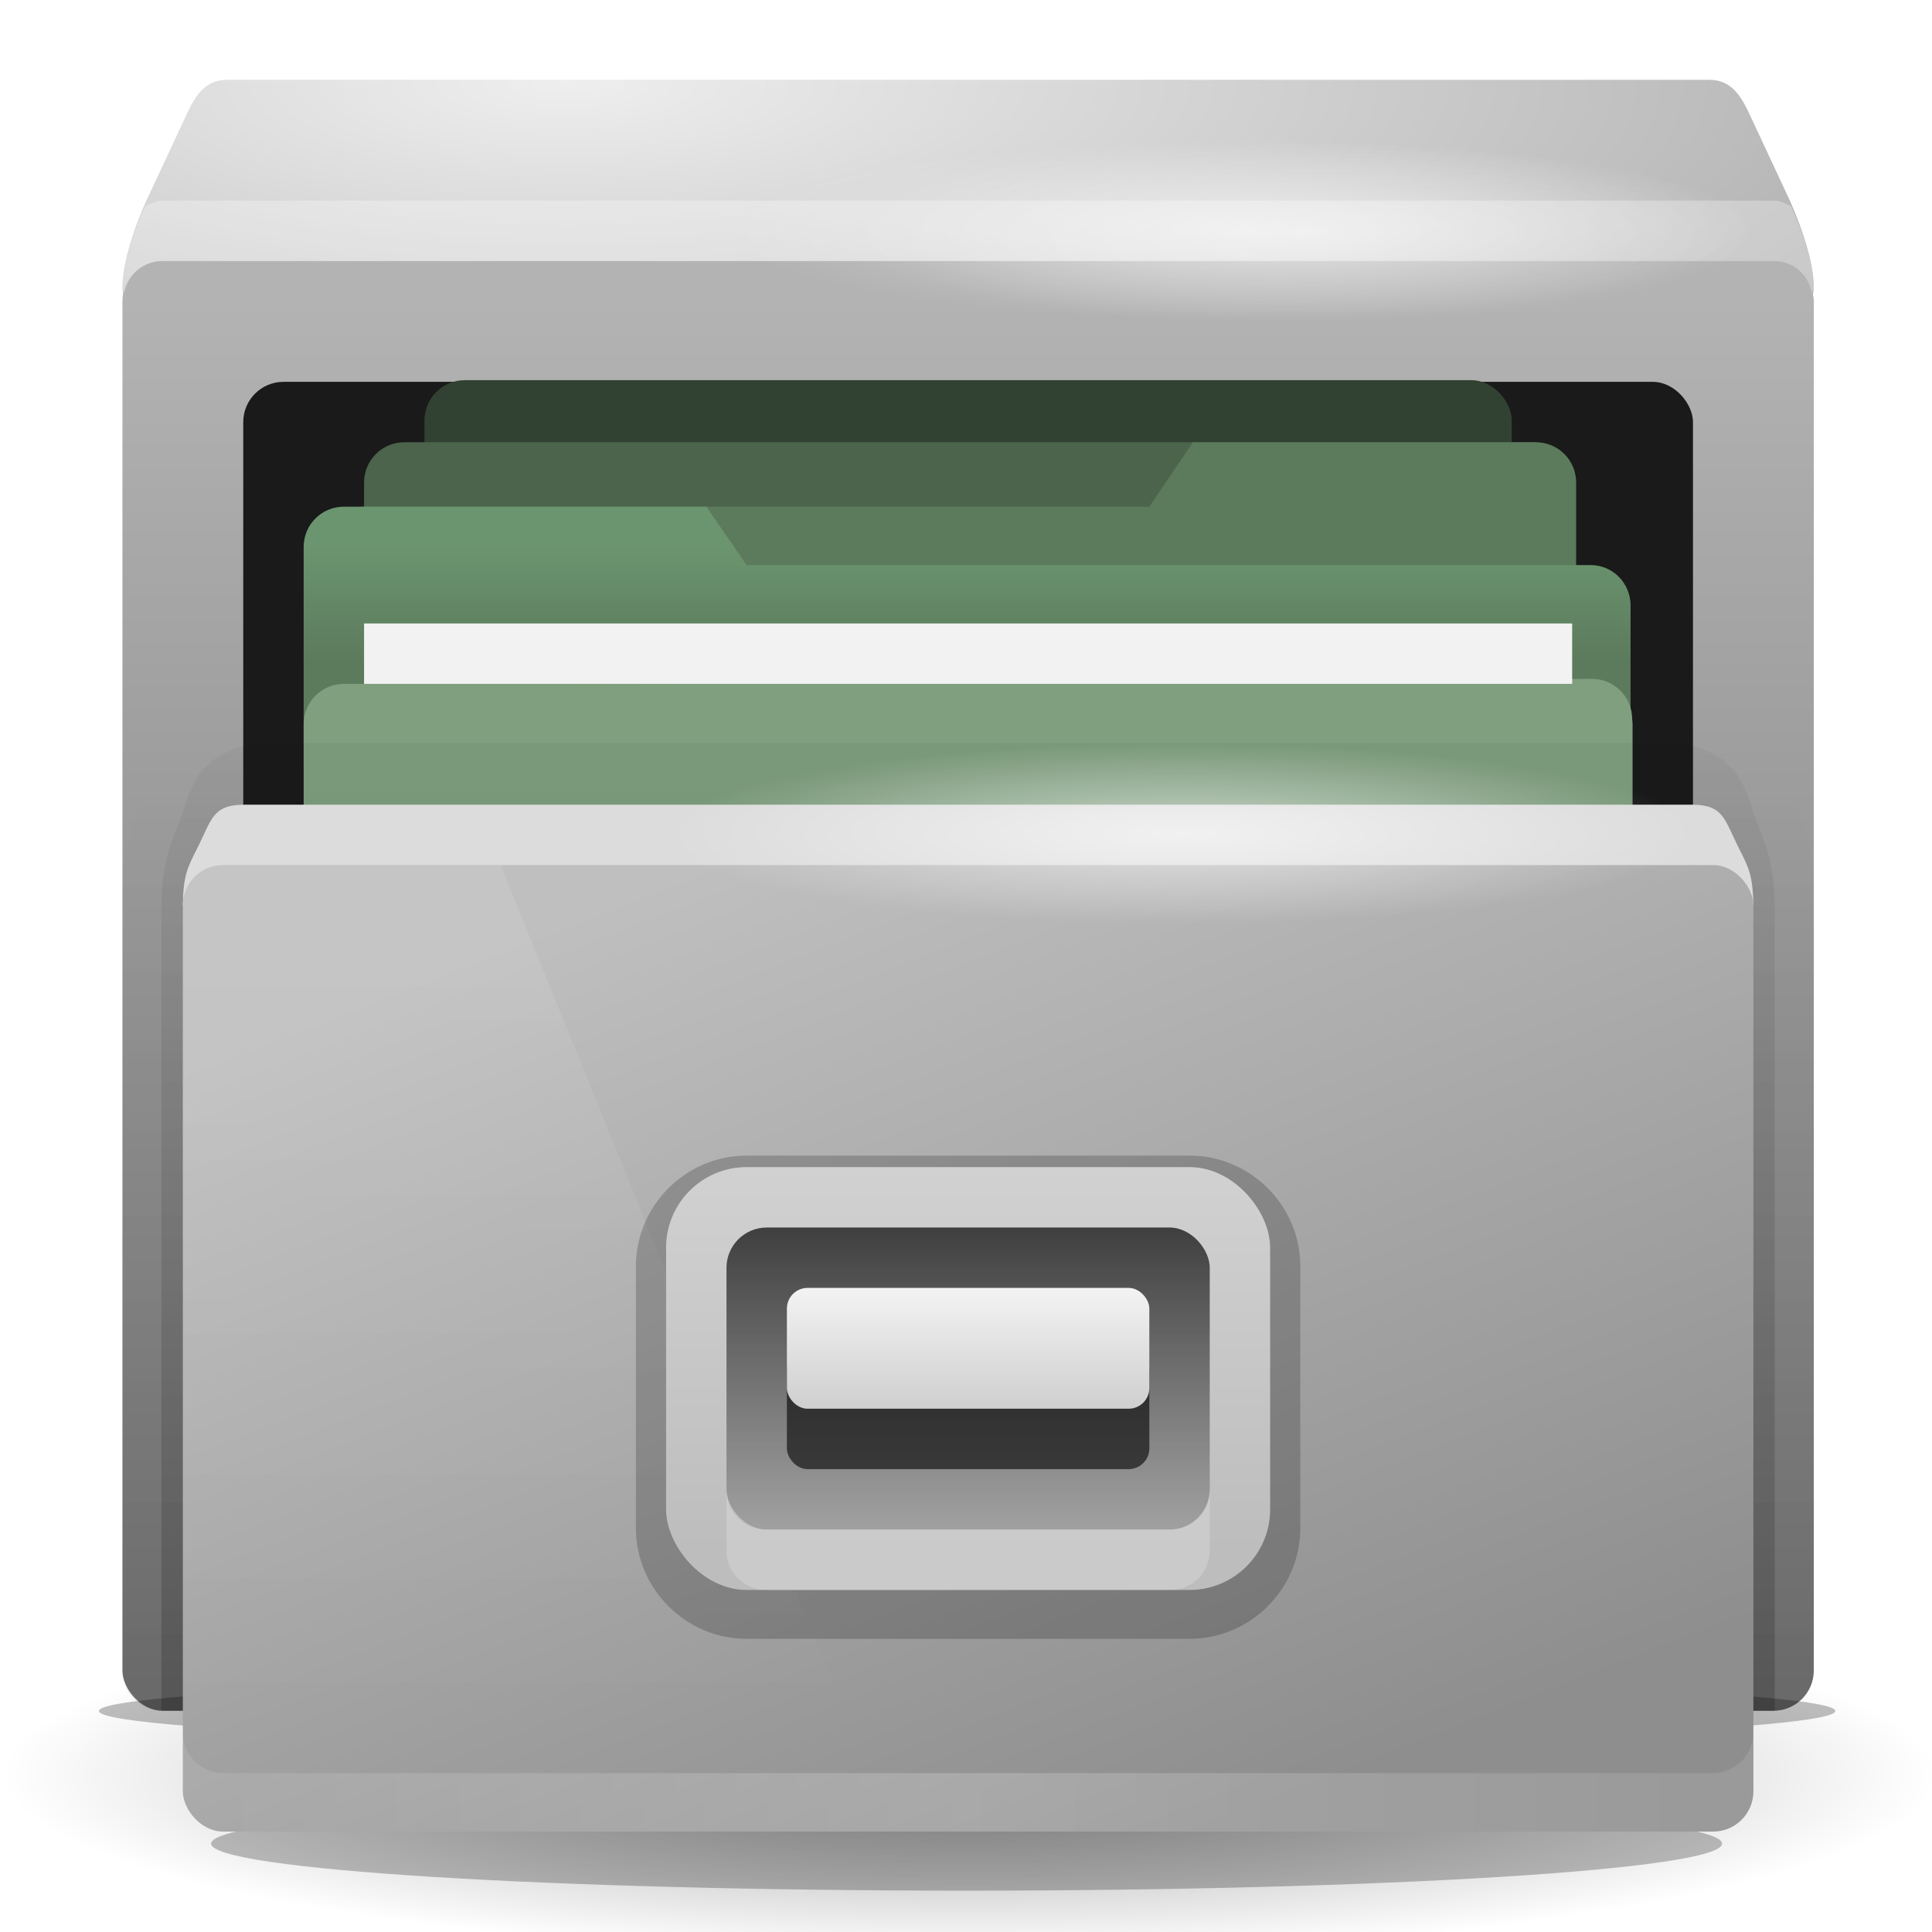 <?xml version="1.0" encoding="UTF-8" standalone="no"?>
<!-- Created with Inkscape (http://www.inkscape.org/) -->

<svg
   xmlns:dc="http://purl.org/dc/elements/1.1/"
   xmlns:cc="http://creativecommons.org/ns#"
   xmlns:rdf="http://www.w3.org/1999/02/22-rdf-syntax-ns#"
   xmlns:svg="http://www.w3.org/2000/svg"
   xmlns="http://www.w3.org/2000/svg"
   xmlns:xlink="http://www.w3.org/1999/xlink"
   xmlns:sodipodi="http://sodipodi.sourceforge.net/DTD/sodipodi-0.dtd"
   xmlns:inkscape="http://www.inkscape.org/namespaces/inkscape"
   width="32"
   height="32"
   id="svg4523"
   version="1.1"
   inkscape:version="0.48.3.1 r9886"
   sodipodi:docname="New document 9">
  <defs
     id="defs4525">
    <radialGradient
       inkscape:collect="always"
       xlink:href="#linearGradient4147-2"
       id="radialGradient3763"
       gradientUnits="userSpaceOnUse"
       gradientTransform="matrix(1,0,0,0.143,0,116.571)"
       cx="88"
       cy="136"
       fx="88"
       fy="136"
       r="56" />
    <linearGradient
       inkscape:collect="always"
       id="linearGradient4147-2">
      <stop
         style="stop-color:#000000;stop-opacity:1;"
         offset="0"
         id="stop4149-7" />
      <stop
         style="stop-color:#000000;stop-opacity:0;"
         offset="1"
         id="stop4151-3" />
    </linearGradient>
    <radialGradient
       inkscape:collect="always"
       xlink:href="#linearGradient4008"
       id="radialGradient3765"
       gradientUnits="userSpaceOnUse"
       gradientTransform="matrix(1.667,8.6295854e-8,-3.4519865e-8,0.49,-62.667,754.035)"
       cx="94"
       cy="432.5"
       fx="94"
       fy="432.5"
       r="21" />
    <linearGradient
       id="linearGradient4008">
      <stop
         style="stop-color:#eeeeee;stop-opacity:1;"
         offset="0"
         id="stop4010" />
      <stop
         style="stop-color:#b2b2b2;stop-opacity:1;"
         offset="1"
         id="stop4012" />
    </linearGradient>
    <linearGradient
       inkscape:collect="always"
       xlink:href="#linearGradient4025"
       id="linearGradient3767"
       gradientUnits="userSpaceOnUse"
       gradientTransform="translate(0,-24)"
       x1="102"
       y1="995.362"
       x2="102"
       y2="1030.362" />
    <linearGradient
       id="linearGradient4025">
      <stop
         style="stop-color:#b3b3b3;stop-opacity:1;"
         offset="0"
         id="stop4027" />
      <stop
         style="stop-color:#737373;stop-opacity:1;"
         offset="1"
         id="stop4029" />
    </linearGradient>
    <linearGradient
       inkscape:collect="always"
       xlink:href="#linearGradient4022"
       id="linearGradient3769"
       gradientUnits="userSpaceOnUse"
       x1="90"
       y1="1002.415"
       x2="90"
       y2="1005.362"
       gradientTransform="translate(0.5,0)" />
    <linearGradient
       id="linearGradient4022">
      <stop
         id="stop4024"
         offset="0"
         style="stop-color:#6b956f;stop-opacity:1" />
      <stop
         id="stop4026"
         offset="1"
         style="stop-color:#5c7a5c;stop-opacity:1" />
    </linearGradient>
    <linearGradient
       inkscape:collect="always"
       xlink:href="#radialGradient2488"
       id="linearGradient3771"
       gradientUnits="userSpaceOnUse"
       x1="94.234"
       y1="461.03"
       x2="94.234"
       y2="468.938" />
    <radialGradient
       id="radialGradient2488"
       gradientUnits="userSpaceOnUse"
       cy="14.113"
       cx="63.969"
       gradientTransform="matrix(1.008,-6.1246e-8,3.9794e-8,0.654,114.593,1019.51)"
       r="23.097">
      <stop
         id="stop3618"
         style="stop-color:#7f9f7f"
         offset="0" />
      <stop
         id="stop3270"
         style="stop-color:#6b956f"
         offset=".5" />
      <stop
         id="stop3620"
         style="stop-color:#5c7a5c"
         offset="1" />
    </radialGradient>
    <filter
       color-interpolation-filters="sRGB"
       inkscape:collect="always"
       id="filter7008-1-41"
       x="-0.056"
       width="1.112"
       y="-0.393"
       height="1.786">
      <feGaussianBlur
         inkscape:collect="always"
         stdDeviation="2.622"
         id="feGaussianBlur7010-9-35" />
    </filter>
    <filter
       color-interpolation-filters="sRGB"
       inkscape:collect="always"
       id="filter4659"
       x="-0.059"
       width="1.118"
       y="-0.413"
       height="1.826">
      <feGaussianBlur
         inkscape:collect="always"
         stdDeviation="2.752"
         id="feGaussianBlur4661" />
    </filter>
    <linearGradient
       inkscape:collect="always"
       xlink:href="#linearGradient4073"
       id="linearGradient3773"
       gradientUnits="userSpaceOnUse"
       gradientTransform="translate(0,540.362)"
       x1="94"
       y1="493"
       x2="94"
       y2="467" />
    <linearGradient
       inkscape:collect="always"
       id="linearGradient4073">
      <stop
         style="stop-color:#000000;stop-opacity:1;"
         offset="0"
         id="stop4075" />
      <stop
         style="stop-color:#000000;stop-opacity:0;"
         offset="1"
         id="stop4077" />
    </linearGradient>
    <linearGradient
       inkscape:collect="always"
       xlink:href="#linearGradient4073"
       id="linearGradient3775"
       gradientUnits="userSpaceOnUse"
       gradientTransform="translate(0,540.362)"
       x1="94"
       y1="493"
       x2="94"
       y2="459.696" />
    <linearGradient
       inkscape:collect="always"
       xlink:href="#linearGradient4033"
       id="linearGradient3777"
       gradientUnits="userSpaceOnUse"
       x1="95"
       y1="1010.362"
       x2="105"
       y2="1035.362"
       gradientTransform="matrix(1.026,0,0,1,-2.737,0)" />
    <linearGradient
       id="linearGradient4033">
      <stop
         style="stop-color:#bfbfbf;stop-opacity:1;"
         offset="0"
         id="stop4035" />
      <stop
         style="stop-color:#8e8e8e;stop-opacity:1;"
         offset="1"
         id="stop4037" />
    </linearGradient>
    <linearGradient
       inkscape:collect="always"
       xlink:href="#linearGradient4100-0"
       id="linearGradient3779"
       gradientUnits="userSpaceOnUse"
       x1="89.381"
       y1="468.545"
       x2="89.381"
       y2="490.596"
       gradientTransform="matrix(1.026,0,0,1,-2.737,540.362)" />
    <linearGradient
       inkscape:collect="always"
       id="linearGradient4100-0">
      <stop
         style="stop-color:#ffffff;stop-opacity:1;"
         offset="0"
         id="stop4102-52" />
      <stop
         style="stop-color:#ffffff;stop-opacity:0;"
         offset="1"
         id="stop4104-3" />
    </linearGradient>
    <linearGradient
       inkscape:collect="always"
       xlink:href="#linearGradient4100-0"
       id="linearGradient3781"
       gradientUnits="userSpaceOnUse"
       gradientTransform="matrix(1.026,0,0,1,-2.737,0)"
       spreadMethod="reflect"
       x1="104"
       y1="1033.362"
       x2="142"
       y2="1033.362" />
    <radialGradient
       r="11.5"
       fy="30.5"
       fx="203.5"
       cy="30.5"
       cx="203.5"
       gradientTransform="matrix(1,0,0,0.13,0,26.522)"
       gradientUnits="userSpaceOnUse"
       id="radialGradient4687"
       xlink:href="#linearGradient4563-4-4"
       inkscape:collect="always" />
    <linearGradient
       inkscape:collect="always"
       id="linearGradient4563-4-4">
      <stop
         style="stop-color:#ffffff;stop-opacity:1;"
         offset="0"
         id="stop4565-8-9" />
      <stop
         style="stop-color:#ffffff;stop-opacity:0;"
         offset="1"
         id="stop4567-0-0" />
    </linearGradient>
    <radialGradient
       inkscape:collect="always"
       xlink:href="#linearGradient4563-4-4"
       id="radialGradient4708"
       gradientUnits="userSpaceOnUse"
       gradientTransform="matrix(1,0,0,0.13,0,26.522)"
       cx="203.5"
       cy="30.5"
       fx="203.5"
       fy="30.5"
       r="11.5" />
    <linearGradient
       inkscape:collect="always"
       xlink:href="#radialGradient2496"
       id="linearGradient3785"
       gradientUnits="userSpaceOnUse"
       gradientTransform="matrix(1.026,0,0,1,-2.737,-24)"
       x1="103"
       y1="1026.362"
       x2="103"
       y2="1017.362" />
    <radialGradient
       id="radialGradient2496"
       gradientUnits="userSpaceOnUse"
       cy="5.017"
       cx="3"
       gradientTransform="matrix(0,1.097,-1.386,0,178.355,1018.243)"
       r="21">
      <stop
         id="stop3486"
         style="stop-color:#bdbdbd"
         offset="0" />
      <stop
         id="stop3488"
         style="stop-color:#d0d0d0"
         offset="1" />
    </radialGradient>
    <linearGradient
       inkscape:collect="always"
       xlink:href="#linearGradient4147"
       id="linearGradient3787"
       gradientUnits="userSpaceOnUse"
       gradientTransform="matrix(1.026,0,0,1,-2.737,-24)"
       x1="103.701"
       y1="1018.316"
       x2="103.701"
       y2="1028.026" />
    <linearGradient
       inkscape:collect="always"
       id="linearGradient4147">
      <stop
         style="stop-color:#000000;stop-opacity:1;"
         offset="0"
         id="stop4149" />
      <stop
         style="stop-color:#000000;stop-opacity:0;"
         offset="1"
         id="stop4151" />
    </linearGradient>
    <linearGradient
       inkscape:collect="always"
       xlink:href="#linearGradient2494"
       id="linearGradient3789"
       gradientUnits="userSpaceOnUse"
       gradientTransform="matrix(1.026,0,0,0.8,-2.737,612.162)"
       x1="104"
       y1="479"
       x2="104"
       y2="484" />
    <linearGradient
       id="linearGradient2494"
       y2="16.19"
       gradientUnits="userSpaceOnUse"
       x2="62.989"
       gradientTransform="matrix(0.642,0,0,0.64,137.448,1016.414)"
       y1="13.183"
       x1="62.989">
      <stop
         id="stop6406"
         style="stop-color:#f9f9f9"
         offset="0" />
      <stop
         id="stop6408"
         style="stop-color:#c9c9c9"
         offset="1" />
    </linearGradient>
    <radialGradient
       inkscape:collect="always"
       xlink:href="#linearGradient4619"
       id="radialGradient4625"
       cx="206.5"
       cy="91.5"
       fx="206.5"
       fy="91.5"
       r="6.5"
       gradientTransform="matrix(1,0,0,0.231,0,70.385)"
       gradientUnits="userSpaceOnUse" />
    <linearGradient
       inkscape:collect="always"
       id="linearGradient4619">
      <stop
         style="stop-color:#ffffff;stop-opacity:1;"
         offset="0"
         id="stop4621" />
      <stop
         style="stop-color:#ffffff;stop-opacity:0;"
         offset="1"
         id="stop4623" />
    </linearGradient>
  </defs>
  <sodipodi:namedview
     id="base"
     pagecolor="#ffffff"
     bordercolor="#666666"
     borderopacity="1.0"
     inkscape:pageopacity="0.0"
     inkscape:pageshadow="2"
     inkscape:zoom="12.434498"
     inkscape:cx="8.253853"
     inkscape:cy="15.753822"
     inkscape:document-units="px"
     inkscape:current-layer="layer1"
     showgrid="false"
     fit-margin-top="0"
     fit-margin-left="0"
     fit-margin-right="0"
     fit-margin-bottom="0"
     inkscape:window-width="1855"
     inkscape:window-height="1056"
     inkscape:window-x="65"
     inkscape:window-y="24"
     inkscape:window-maximized="1" />
  <g
     inkscape:label="Layer 1"
     inkscape:groupmode="layer"
     id="layer1"
     transform="translate(-244,-887.791)">
    <g
       transform="matrix(0.667,0,0,0.667,190.667,244.883)"
       id="32px"
       inkscape:export-filename="nautilus02.png"
       inkscape:export-xdpi="90"
       inkscape:export-ydpi="90"
       style="display:inline"
       inkscape:label="#g3646">
      <path
         transform="matrix(0.429,0,0,0.563,66.286,931.362)"
         d="m 144,136 c 0,4.418 -25.072,8 -56,8 -30.928,0 -56,-3.582 -56,-8 0,-4.418 25.072,-8 56,-8 30.928,0 56,3.582 56,8 z"
         sodipodi:ry="8"
         sodipodi:rx="56"
         sodipodi:cy="136"
         sodipodi:cx="88"
         id="path3648"
         style="opacity:0.4;color:#000000;fill:url(#radialGradient3763);fill-opacity:1;fill-rule:nonzero;stroke:none;stroke-width:1;marker:none;visibility:visible;display:inline;overflow:visible;enable-background:accumulate"
         sodipodi:type="arc" />
      <path
         inkscape:connector-curvature="0"
         id="path3650"
         d="m 85.594,965.862 c -0.554,0 -0.794,0.416 -1,0.857 l -1,2.143 c 0,0 -0.594,1.286 -0.594,2.143 0,0.475 0.446,0.869 1,0.857 l 20,-0.429 20,0.429 c 0.554,0.012 1,-0.382 1,-0.857 0,-0.857 -0.594,-2.143 -0.594,-2.143 l -1,-2.143 c -0.206,-0.441 -0.446,-0.857 -1,-0.857 l -18.406,0 -18.406,0 z"
         style="fill:url(#radialGradient3765);fill-opacity:1;stroke:none" />
      <rect
         ry="1"
         y="970.362"
         x="83"
         height="36"
         width="42"
         id="rect3652"
         style="fill:url(#linearGradient3767);fill-opacity:1;stroke:none" />
      <rect
         ry="1"
         y="973.362"
         x="86"
         height="29"
         width="36"
         id="rect3654"
         style="fill:#1a1a1a;fill-opacity:1;stroke:none" />
      <rect
         ry="1"
         y="973.321"
         x="90.5"
         height="3.867"
         width="27"
         id="rect3656"
         style="fill:#324232;fill-opacity:1;stroke:none" />
      <rect
         style="fill:#4b644b;fill-opacity:1;stroke:none"
         id="rect3660"
         width="30"
         height="4"
         x="89"
         y="974.862"
         ry="1" />
      <path
         sodipodi:nodetypes="sccssssssss"
         inkscape:connector-curvature="0"
         id="path3662"
         d="m 89,976.462 19.5,0 1.083,-1.6 8.516,0 c 0.554,0 1,0.446 1,1 l 0,3.6 c 0,0.554 -0.446,1 -1,1 l -29.1,0 c -0.554,0 -1,-0.446 -1,-1 l 0,-2 c 0,-0.554 0.446,-1 1,-1 z"
         style="fill:#5c7a5c;fill-opacity:1;stroke:none" />
      <g
         transform="translate(0,-25)"
         id="g3664">
        <path
           sodipodi:nodetypes="scccccssccs"
           inkscape:connector-curvature="0"
           id="path3666"
           d="m 88.5,1001.462 c -0.554,0 -1,0.446 -1,1 l 0,4.9 0.812,0 10.188,0 21.95,0 0,-3.45 c 0,-0.554 -0.446,-1.004 -1,-1 l -20.95,0 -1,-1.45 z"
           style="fill:url(#linearGradient3769);fill-opacity:1;stroke:none" />
        <rect
           style="fill:url(#linearGradient3771);fill-opacity:1;stroke:none"
           id="rect3668"
           width="33"
           height="6"
           x="87.5"
           y="465.5"
           transform="translate(0,540.362)"
           ry="1" />
        <path
           inkscape:connector-curvature="0"
           id="path3670"
           d="m 88.51,1005.887 c -0.554,0 -1,0.446 -1,1 l 0,1.45 c 0,-0.554 0.446,-0.997 1,-1 l 30.98,-0.149 c 0.554,0 1,0.446 1,1 l 0,-1.45 c 0,-0.554 -0.446,-1.003 -1,-1 z"
           style="fill:#7f9f7f;fill-opacity:1;stroke:none"
           sodipodi:nodetypes="sscsscsss" />
        <rect
           y="1004.362"
           x="89"
           height="1.5"
           width="30"
           id="rect3672"
           style="fill:#f2f2f2;fill-opacity:1;stroke:none" />
      </g>
      <path
         sodipodi:type="arc"
         style="opacity:0.5;color:#000000;fill:#000000;fill-opacity:1;fill-rule:nonzero;stroke:none;stroke-width:1;marker:none;visibility:visible;display:inline;overflow:visible;filter:url(#filter7008-1-41);enable-background:accumulate"
         id="path3674"
         sodipodi:cx="88"
         sodipodi:cy="136"
         sodipodi:rx="56"
         sodipodi:ry="8"
         d="m 144,136 c 0,4.418 -25.072,8 -56,8 -30.928,0 -56,-3.582 -56,-8 0,-4.418 25.072,-8 56,-8 30.928,0 56,3.582 56,8 z"
         transform="matrix(0.385,0,0,0.105,70.095,992.088)" />
      <path
         transform="matrix(0.335,0,0,0.146,74.482,989.805)"
         d="m 144,136 c 0,4.418 -25.072,8 -56,8 -30.928,0 -56,-3.582 -56,-8 0,-4.418 25.072,-8 56,-8 30.928,0 56,3.582 56,8 z"
         sodipodi:ry="8"
         sodipodi:rx="56"
         sodipodi:cy="136"
         sodipodi:cx="88"
         id="path4653"
         style="opacity:0.5;color:#000000;fill:#000000;fill-opacity:1;fill-rule:nonzero;stroke:none;stroke-width:1;marker:none;visibility:visible;display:inline;overflow:visible;filter:url(#filter4659);enable-background:accumulate"
         sodipodi:type="arc" />
      <g
         transform="translate(-1.7499994e-7,-24)"
         id="g3676">
        <path
           inkscape:connector-curvature="0"
           id="path3678"
           d="m 86.5,1005.3 c -0.982,0 -1.876,0.33 -2.469,1.219 -0.413,0.62 -0.494,1.132 -0.594,1.375 -0.168,0.409 -0.348,0.962 -0.438,1.688 l 0,19.781 c 0,0.554 0.446,1 1,1 l 40,0 c 0.554,0 1,-0.446 1,-1 l 0,-19.781 c -0.09,-0.726 -0.27,-1.28 -0.438,-1.688 -0.1,-0.243 -0.181,-0.755 -0.594,-1.375 -0.592,-0.889 -1.487,-1.219 -2.469,-1.219 l -17.5,0 -17.5,0 z"
           style="opacity:0.1;fill:url(#linearGradient3773);fill-opacity:1;stroke:none" />
        <path
           inkscape:connector-curvature="0"
           id="path3680"
           d="m 86.5,1006.331 c -0.581,0 -1.296,0.334 -1.594,0.781 -0.298,0.447 -0.341,0.799 -0.5,1.188 -0.217,0.529 -0.427,1.078 -0.438,2.062 l 0,20 c 0.011,3e-4 0.02,0 0.031,0 l 40,0 c 0.011,0 0.021,3e-4 0.031,0 l 0,-20 c -0.01,-0.985 -0.221,-1.534 -0.438,-2.062 -0.159,-0.388 -0.202,-0.74 -0.5,-1.188 -0.298,-0.447 -1.012,-0.781 -1.594,-0.781 l -17.5,0 -17.5,0 z"
           style="opacity:0.2;fill:url(#linearGradient3775);fill-opacity:1;stroke:none" />
        <path
           inkscape:connector-curvature="0"
           style="fill:#dcdcdc;fill-opacity:1;stroke:none"
           d="m 86.039,1007.862 c -0.809,0 -0.815,0.359 -1.187,1.094 -0.228,0.45 -0.343,0.656 -0.353,1.406 l 19.5,0 19.5,0 c -0.009,-0.751 -0.125,-0.956 -0.353,-1.406 -0.371,-0.735 -0.377,-1.094 -1.187,-1.094 l -17.961,0 -17.961,0 z"
           id="path3682" />
        <rect
           style="fill:url(#linearGradient3777);fill-opacity:1;stroke:none"
           id="rect3684"
           width="39"
           height="24"
           x="84.5"
           y="1009.362"
           ry="1" />
        <path
           inkscape:connector-curvature="0"
           id="path3688"
           d="m 85.526,1009.362 c -0.569,0 -1.026,0.446 -1.026,1 l 0,22 c 0,0.554 0.458,1 1.026,1 l 16.613,0 -9.75,-24 -6.863,0 z"
           style="opacity:0.1;fill:url(#linearGradient3779);fill-opacity:1;stroke:none" />
        <path
           inkscape:connector-curvature="0"
           id="path3690"
           d="m 84.5,1030.912 0,1.45 c 0,0.554 0.458,1 1.026,1 l 36.947,0 c 0.569,0 1.026,-0.446 1.026,-1 l 0,-1.45 c 0,0.554 -0.458,1 -1.026,1 l -36.947,0 c -0.569,0 -1.026,-0.446 -1.026,-1 z"
           style="opacity:0.2;fill:url(#linearGradient3781);fill-opacity:1;stroke:none"
           sodipodi:nodetypes="csssscssc" />
        <path
           transform="matrix(1.109,0,0,1.5,-116.37,962.862)"
           sodipodi:type="arc"
           style="opacity:0.6;color:#000000;fill:url(#radialGradient4687);fill-opacity:1;fill-rule:nonzero;stroke:none;stroke-width:1;marker:none;visibility:visible;display:inline;overflow:visible;enable-background:accumulate"
           id="path4561-9-7"
           sodipodi:cx="203.5"
           sodipodi:cy="30.5"
           sodipodi:rx="11.5"
           sodipodi:ry="1.5"
           d="m 215,30.5 c 0,0.828 -5.149,1.5 -11.5,1.5 -6.351,0 -11.5,-0.672 -11.5,-1.5 0,-0.828 5.149,-1.5 11.5,-1.5 6.351,0 11.5,0.672 11.5,1.5 z" />
        <path
           d="m 215,30.5 c 0,0.828 -5.149,1.5 -11.5,1.5 -6.351,0 -11.5,-0.672 -11.5,-1.5 0,-0.828 5.149,-1.5 11.5,-1.5 6.351,0 11.5,0.672 11.5,1.5 z"
           sodipodi:ry="1.5"
           sodipodi:rx="11.5"
           sodipodi:cy="30.5"
           sodipodi:cx="203.5"
           id="path4706"
           style="opacity:0.4;color:#000000;fill:url(#radialGradient4708);fill-opacity:1;fill-rule:nonzero;stroke:none;stroke-width:1;marker:none;visibility:visible;display:inline;overflow:visible;enable-background:accumulate"
           sodipodi:type="arc"
           transform="matrix(1.109,0,0,1.5,-114.87,947.862)" />
      </g>
      <path
         sodipodi:type="inkscape:offset"
         inkscape:radius="0.74738055"
         inkscape:original="M 98.5 992.875 C 97.392001 992.875 96.5 993.767 96.5 994.875 L 96.5 1001.375 C 96.5 1002.483 97.392001 1003.375 98.5 1003.375 L 109.5 1003.375 C 110.608 1003.375 111.5 1002.483 111.5 1001.375 L 111.5 994.875 C 111.5 993.767 110.608 992.875 109.5 992.875 L 98.5 992.875 z "
         style="opacity:0.2;fill:#000000;fill-opacity:1;stroke:none"
         id="path4631"
         d="m 98.5,992.125 c -1.509,0 -2.75,1.241 -2.75,2.75 l 0,6.5 c 0,1.509 1.241,2.75 2.75,2.75 l 11,0 c 1.509,0 2.75,-1.241 2.75,-2.75 l 0,-6.5 c 0,-1.509 -1.241,-2.75 -2.75,-2.75 l -11,0 z"
         transform="translate(0,0.451)" />
      <rect
         ry="2"
         y="992.862"
         x="96.5"
         height="10.5"
         width="15"
         id="rect3710"
         style="fill:url(#linearGradient3785);fill-opacity:1;stroke:none" />
      <rect
         ry="1"
         style="opacity:0.7;fill:url(#linearGradient3787);fill-opacity:1;stroke:none"
         id="rect3712"
         width="12"
         height="7.5"
         x="98"
         y="994.362" />
      <rect
         style="opacity:0.6;fill:#000000;fill-opacity:1;stroke:none"
         id="rect3714"
         width="9"
         height="3"
         x="99.5"
         y="997.362"
         rx="0.513" />
      <rect
         rx="0.513"
         y="995.862"
         x="99.5"
         height="3"
         width="9"
         id="rect3716"
         style="fill:url(#linearGradient3789);fill-opacity:1;stroke:none" />
      <rect
         transform="translate(0,692.362)"
         y="272"
         x="80"
         height="48"
         width="48"
         id="rect3722"
         style="opacity:0.2;fill:none;stroke:none" />
      <path
         inkscape:connector-curvature="0"
         style="opacity:0.3;fill:#ffffff;fill-opacity:1;stroke:none"
         d="m 186.656,91 c -0.108,0 -0.192,0.05 -0.281,0.094 -0.059,0.132 -0.375,0.824 -0.375,1.344 0,0.034 0.025,0.061 0.031,0.094 C 186.091,92.229 186.333,92 186.656,92 l 26.688,0 c 0.323,0 0.565,0.229 0.625,0.531 0.007,-0.033 0.031,-0.059 0.031,-0.094 0,-0.52 -0.316,-1.212 -0.375,-1.344 C 213.536,91.05 213.452,91 213.344,91 l -26.688,0 z"
         transform="matrix(1.5,0,0,1.5,-196,832.362)"
         id="rect4605" />
      <path
         sodipodi:type="arc"
         style="opacity:0.4;color:#000000;fill:url(#radialGradient4625);fill-opacity:1;fill-rule:nonzero;stroke:none;stroke-width:1;marker:none;visibility:visible;display:inline;overflow:visible;enable-background:accumulate"
         id="path4617"
         sodipodi:cx="206.5"
         sodipodi:cy="91.5"
         sodipodi:rx="6.5"
         sodipodi:ry="1.5"
         d="m 213,91.5 c 0,0.828 -2.91,1.5 -6.5,1.5 -3.59,0 -6.5,-0.672 -6.5,-1.5 0,-0.828 2.91,-1.5 6.5,-1.5 3.59,0 6.5,0.672 6.5,1.5 z"
         transform="matrix(1.731,0,0,1.5,-245.154,832.362)" />
      <path
         inkscape:connector-curvature="0"
         style="opacity:0.2;fill:#ffffff;fill-opacity:1;stroke:none"
         d="m 196,112.344 0,1 c 0,0.369 0.287,0.656 0.656,0.656 l 6.688,0 C 203.713,114 204,113.713 204,113.344 l 0,-1 C 204,112.713 203.713,113 203.344,113 l -6.688,0 C 196.287,113 196,112.713 196,112.344 z"
         transform="matrix(1.5,0,0,1.5,-196,832.362)"
         id="rect4663" />
    </g>
  </g>
</svg>
